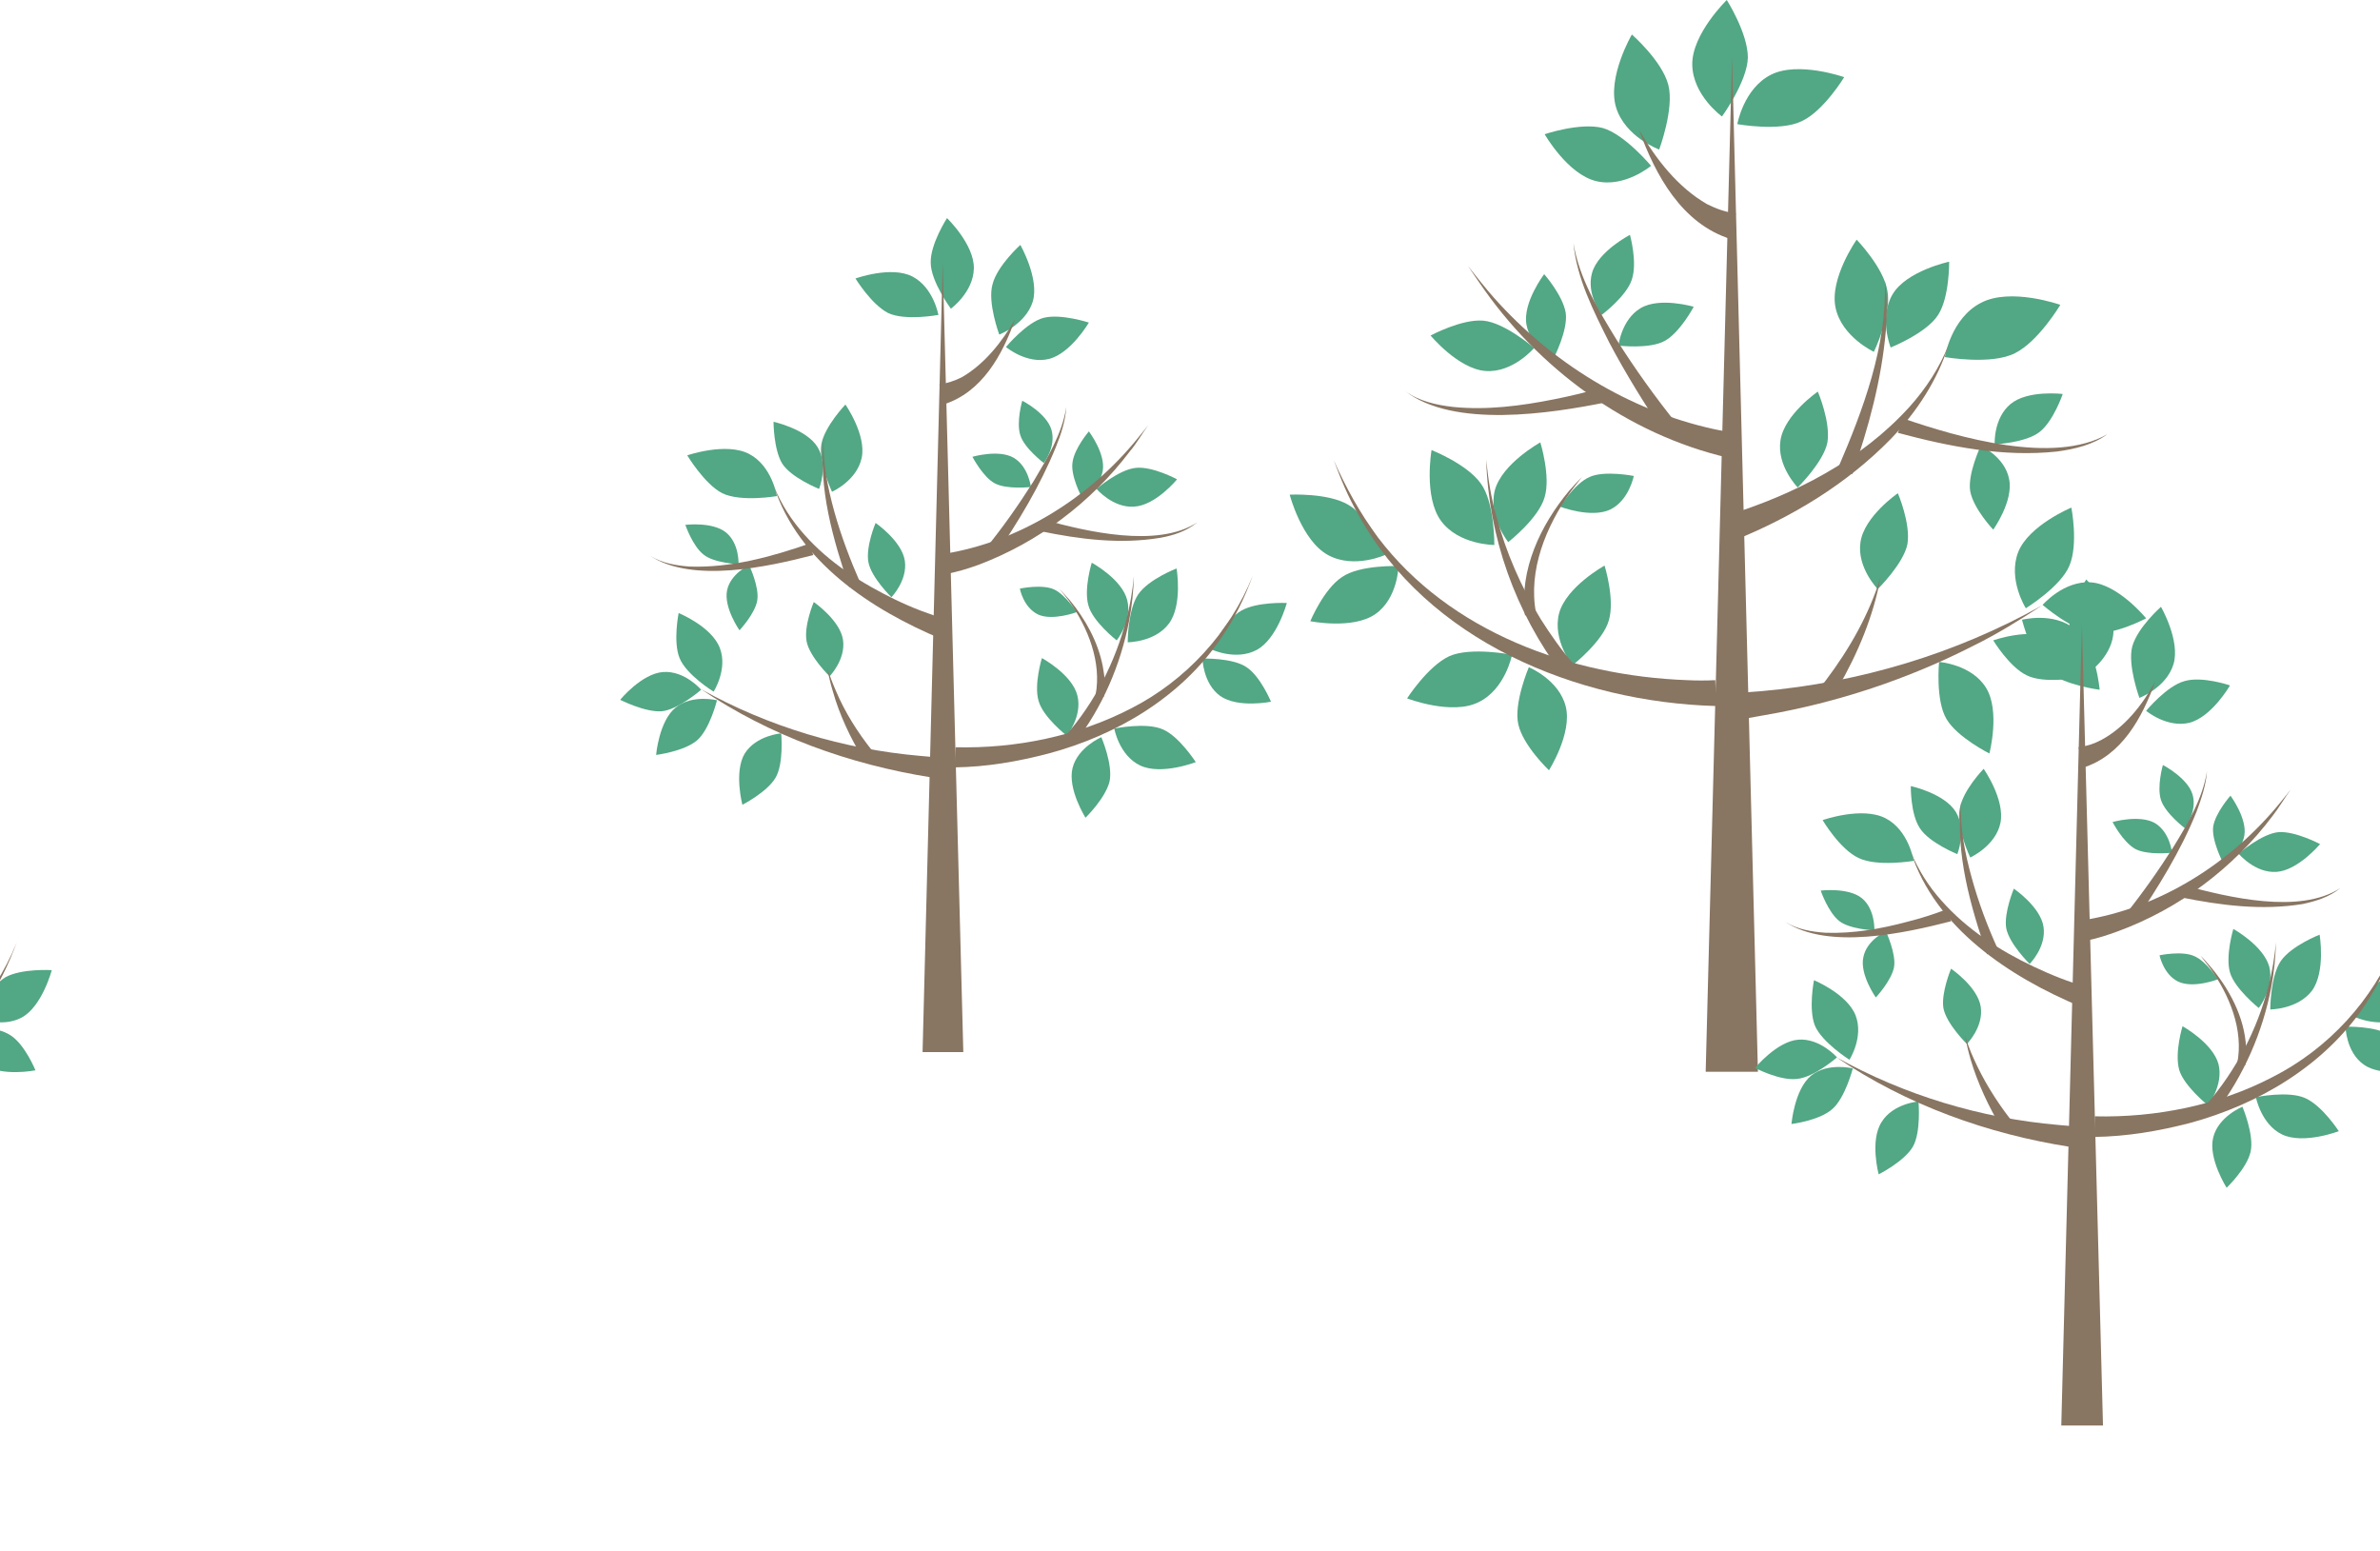 <?xml version="1.0" encoding="utf-8"?>
<!-- Generator: Adobe Illustrator 26.3.1, SVG Export Plug-In . SVG Version: 6.00 Build 0)  -->
<svg version="1.1" id="Layer_1" xmlns="http://www.w3.org/2000/svg" xmlns:xlink="http://www.w3.org/1999/xlink" x="0px" y="0px"
	 viewBox="0 0 496.6 323.5" style="enable-background:new 0 0 496.6 323.5;" xml:space="preserve">
<style type="text/css">
	.st0{fill:#52A785;}
	.st1{fill:#887562;}
</style>
<g>
	<g>
		<g>
			<path class="st0" d="M212.9,51.1c0,0,4,7,2.6,11.8c-1.5,4.8-7,6.9-7,6.9s-2.5-6.7-1.4-10.5C208.1,55.4,212.9,51.1,212.9,51.1"/>
			<path class="st0" d="M227.2,67.3c0,0-3.8,6.5-8.4,7.6c-4.6,1.1-8.9-2.5-8.9-2.5s4.3-5.2,7.9-6.1
				C221.4,65.4,227.2,67.3,227.2,67.3"/>
			<path class="st0" d="M213.3,83.6c0,0,5.1,2.6,6.1,6.1c1,3.5-1.6,6.9-1.6,6.9s-4.1-3.1-4.9-5.8C212,88.1,213.3,83.6,213.3,83.6"/>
			<path class="st0" d="M227.2,90c0,0,3.5,4.6,2.9,8.2c-0.6,3.6-4.4,5.5-4.4,5.5s-2.4-4.5-1.9-7.3C224.2,93.5,227.2,90,227.2,90"/>
			<path class="st0" d="M245.6,100c0,0-4.5,5.5-9,5.7c-4.4,0.3-7.8-3.7-7.8-3.7s4.7-4.1,8.3-4.4C240.6,97.3,245.6,100,245.6,100"/>
			<path class="st0" d="M245.5,118.6c0,0,1.3,7.6-1.6,11.5c-2.9,3.9-8.6,3.9-8.6,3.9s0-6.8,2.2-10
				C239.7,120.8,245.5,118.6,245.5,118.6"/>
			<path class="st0" d="M178.5,58.1c0,0,7.5-2.7,11.9-0.4c4.4,2.3,5.4,8,5.4,8s-6.9,1.3-10.5-0.4C181.8,63.5,178.5,58.1,178.5,58.1"
				/>
			<path class="st0" d="M197.6,45.5c0,0,5.7,5.5,5.6,10.5c-0.1,5-4.8,8.4-4.8,8.4s-4.2-5.7-4.2-9.6
				C194.1,50.9,197.6,45.5,197.6,45.5"/>
			<path class="st0" d="M202.9,95.3c0,0,5.5-1.6,8.6,0.2c3.1,1.8,3.6,6.1,3.6,6.1s-5.1,0.6-7.6-0.8
				C205.1,99.5,202.9,95.3,202.9,95.3"/>
			<path class="st0" d="M154.3,131.5c0,0-3.3-4.7-2.6-8.3c0.7-3.5,4.6-5.3,4.6-5.3s2.2,4.6,1.7,7.4
				C157.5,128.1,154.3,131.5,154.3,131.5"/>
			<path class="st0" d="M143.4,95c0,0,8.1-2.8,12.9-0.3c4.8,2.5,5.8,8.8,5.8,8.8s-7.5,1.3-11.4-0.6C147,101,143.4,95,143.4,95"/>
			<path class="st0" d="M161.4,88c0,0,6.9,1.5,9.2,5.3c2.3,3.8,0.3,8.7,0.3,8.7s-5.8-2.3-7.7-5.3C161.4,93.7,161.4,88,161.4,88"/>
			<path class="st0" d="M176.4,84.4c0,0,4.4,6.3,3.4,11.1c-1,4.8-6.2,7.1-6.2,7.1s-2.9-6.2-2.2-10C172.1,88.9,176.4,84.4,176.4,84.4
				"/>
			<path class="st0" d="M265.2,146.4c0,0-6.9,1.4-10.6-1.2c-3.6-2.6-3.7-7.8-3.7-7.8s6.3-0.2,9.2,1.8
				C263,141.1,265.2,146.4,265.2,146.4"/>
			<path class="st0" d="M249.5,159c0,0-7.2,2.8-11.6,0.7c-4.4-2.1-5.4-7.7-5.4-7.7s6.7-1.4,10.2,0.2
				C246.1,153.7,249.5,159,249.5,159"/>
			<path class="st0" d="M224.7,127.7c0,0-5.1,1.9-8.1,0.5c-3.1-1.5-3.8-5.4-3.8-5.4s4.7-1,7.2,0.2
				C222.3,124.1,224.7,127.7,224.7,127.7"/>
			<path class="st0" d="M268.5,125.8c0,0-2,7.5-6.3,9.8c-4.3,2.3-9.4-0.1-9.4-0.1s2.8-6.2,6.2-8.1
				C262.3,125.5,268.5,125.8,268.5,125.8"/>
			<path class="st0" d="M143,109.5c0,0,5.7-0.7,8.5,1.6c2.8,2.3,2.6,6.6,2.6,6.6s-5.1-0.2-7.3-2C144.5,113.9,143,109.5,143,109.5"/>
			<path class="st0" d="M169.8,125.6c0,0,5.5,3.8,6.1,7.9c0.6,4.1-2.8,7.6-2.8,7.6s-4.2-4.1-4.8-7.3
				C167.7,130.5,169.8,125.6,169.8,125.6"/>
			<path class="st0" d="M182.7,109.1c0,0,5.5,3.8,6.1,7.9c0.6,4.1-2.8,7.6-2.8,7.6s-4.2-4.1-4.8-7.3
				C180.6,114,182.7,109.1,182.7,109.1"/>
			<path class="st0" d="M227.8,117.4c0,0,6.3,3.4,7.4,7.8c1.1,4.3-2.2,8.4-2.2,8.4s-5-3.9-5.9-7.3
				C226.1,122.9,227.8,117.4,227.8,117.4"/>
			<path class="st0" d="M217.4,137.3c0,0,6.3,3.4,7.4,7.8c1.1,4.3-2.2,8.4-2.2,8.4s-5-3.9-5.9-7.3
				C215.7,142.8,217.4,137.3,217.4,137.3"/>
			<path class="st0" d="M226.5,170.6c0,0-3.8-6-2.7-10.4c1.1-4.3,6-6.4,6-6.4s2.5,5.8,1.7,9.3C230.6,166.6,226.5,170.6,226.5,170.6"
				/>
			<path class="st0" d="M154.9,167.9c0,0-1.8-6.9,0.5-10.7c2.4-3.8,7.6-4.2,7.6-4.2s0.6,6.3-1.2,9.3
				C160,165.3,154.9,167.9,154.9,167.9"/>
		</g>
		<path class="st0" d="M141.6,127.9c0,0,6.9,2.8,8.6,7.3c1.7,4.4-1.3,9.1-1.3,9.1s-5.7-3.5-7.1-7
			C140.4,133.9,141.6,127.9,141.6,127.9"/>
		<path class="st0" d="M129.4,146c0,0,4.5-5.5,9-5.8c4.5-0.3,7.9,3.7,7.9,3.7s-4.8,4.2-8.3,4.5C134.5,148.6,129.4,146,129.4,146"/>
		<path class="st0" d="M136.9,157.5c0,0,0.6-7.1,4.1-9.9c3.5-2.8,8.6-1.5,8.6-1.5s-1.5,6.1-4.2,8.4
			C142.6,156.8,136.9,157.5,136.9,157.5"/>
	</g>
	<g>
		<polygon class="st1" points="192.5,219.5 196.7,54.8 201,219.5 192.5,219.5 		"/>
	</g>
	<g>
		<path class="st1" d="M211.8,66.6c-2.6,7.4-6.9,15.3-15,17.8c0,0-0.8-4.2-0.8-4.2c1.5-0.2,3.1-0.7,4.7-1.5
			C205.5,75.9,209.1,71.3,211.8,66.6L211.8,66.6z"/>
	</g>
	<g>
		<path class="st1" d="M196.4,133.3c-14.6-6.1-29.8-16.1-34.9-31.8c1.5,3.7,3.7,7.1,6.3,10c5.2,5.9,12,10.2,19,13.6
			c3.5,1.7,7.2,3.1,10.9,4.2L196.4,133.3L196.4,133.3z"/>
	</g>
	<g>
		<path class="st1" d="M177.2,122.5c-3.4-10-6.5-20.7-5.3-31.3c-0.3,5.3,0.8,10.5,2.2,15.6c1.4,5,3.3,10,5.4,14.8
			C179.5,121.6,177.2,122.5,177.2,122.5L177.2,122.5z"/>
	</g>
	<g>
		<path class="st1" d="M194.4,162.2c-17.1-2.7-33.8-8.7-48.1-18.4c14,7.8,29.7,12.5,45.7,13.9c1,0.1,2.4,0.2,3.4,0.3
			C195.3,158,194.4,162.2,194.4,162.2L194.4,162.2z"/>
	</g>
	<g>
		<path class="st1" d="M180,158.1c-2.4-3.8-4.9-9.1-6.2-13.8c-0.5-1.6-0.9-3.3-1.2-5c0.5,1.6,1.1,3.2,1.8,4.8
			c1.9,4.5,4.5,8.6,7.5,12.4c0.2,0.2,0.4,0.5,0.5,0.8C182.3,157.3,180,158.1,180,158.1L180,158.1z"/>
	</g>
	<g>
		<path class="st1" d="M199.4,155.9c12.5,0.3,25.4-2.3,36.6-8.1c11.4-5.8,20.6-15.8,25.4-27.7c-1.7,4.6-3.8,9-6.6,13
			c-8.3,12.3-21.8,20.3-36,24.1c-6.5,1.7-12.9,2.8-19.6,2.9C199.2,160.1,199.4,155.9,199.4,155.9L199.4,155.9z"/>
	</g>
	<g>
		<path class="st1" d="M222.4,153.4c6-6.8,10.3-15.3,12.6-24.1c0.8-3,1.3-6,1.6-9.1c-0.1,3.1-0.4,6.2-1,9.3
			c-1.8,9.3-5.6,18.1-11.4,25.6C224.3,155,222.4,153.4,222.4,153.4L222.4,153.4z"/>
	</g>
	<g>
		<path class="st1" d="M228.6,145c1.3-6.9-1.6-14.1-5.6-19.7c-0.6-0.8-1.3-1.6-1.9-2.4c0.7,0.8,1.4,1.5,2.1,2.3
			c3.3,4,5.9,8.7,6.9,13.8c0.4,2.1,0.6,4.2,0.2,6.4L228.6,145L228.6,145z"/>
	</g>
	<g>
		<path class="st1" d="M196.7,115.6c16-2.5,30.7-11.8,40.8-24.3c0,0,2.1-2.6,2.1-2.6c-1.2,1.6-2.5,3.9-3.8,5.4
			c-8.1,10.7-19.2,19.1-31.8,23.8c-2.2,0.8-4.3,1.4-6.7,1.9L196.7,115.6L196.7,115.6z"/>
	</g>
	<g>
		<path class="st1" d="M205.6,114.5c3.6-4.4,6.9-9.1,10-14c2.9-4.9,6-9.9,6.9-15.6c-0.2,2.9-1.1,5.7-2.2,8.4
			c-3.3,8.1-7.8,15.5-12.7,22.7C207.6,116,205.6,114.5,205.6,114.5L205.6,114.5z"/>
	</g>
	<g>
		<path class="st1" d="M217.7,108.4c9,2.5,23.8,6,32.1,0.6c-2.2,1.8-4.9,2.7-7.7,3.2c-8.4,1.4-16.9,0.3-25.1-1.4
			C217,110.8,217.7,108.4,217.7,108.4L217.7,108.4z"/>
	</g>
	<g>
		<path class="st1" d="M169.7,115.8c-9.6,2.5-25.2,5.9-34,0.2c2.5,1.5,5.4,2,8.2,2.2c8.5,0.3,17-2,25-4.8
			C168.9,113.5,169.7,115.8,169.7,115.8L169.7,115.8z"/>
	</g>
</g>
<g>
	<g>
		<g>
			<path class="st0" d="M340.5,7.2c0,0-5.2,8.9-3.3,15.2c1.9,6.2,9,8.8,9,8.8s3.2-8.6,1.9-13.5C346.8,12.7,340.5,7.2,340.5,7.2"/>
			<path class="st0" d="M322.3,28c0,0,4.8,8.4,10.8,9.8c5.9,1.4,11.4-3.2,11.4-3.2s-5.5-6.6-10.1-7.9C329.7,25.5,322.3,28,322.3,28"
				/>
			<path class="st0" d="M340.1,49c0,0-6.6,3.4-7.9,7.9c-1.3,4.5,2,8.8,2,8.8s5.2-3.9,6.3-7.4C341.7,54.7,340.1,49,340.1,49"/>
			<path class="st0" d="M322.2,57.2c0,0-4.5,5.9-3.7,10.5c0.8,4.6,5.7,7,5.7,7s3-5.8,2.5-9.4C326.1,61.6,322.2,57.2,322.2,57.2"/>
			<path class="st0" d="M298.5,70c0,0,5.8,7,11.5,7.4c5.7,0.4,10.1-4.8,10.1-4.8s-6.1-5.3-10.6-5.7C305,66.5,298.5,70,298.5,70"/>
			<path class="st0" d="M298.7,93.9c0,0-1.7,9.8,2,14.8c3.7,5,11.1,5,11.1,5s0.1-8.8-2.8-12.8C306.1,96.8,298.7,93.9,298.7,93.9"/>
			<path class="st0" d="M384.8,16.1c0,0-9.6-3.4-15.3-0.5c-5.7,2.9-7,10.3-7,10.3s8.9,1.6,13.4-0.6
				C380.5,23.2,384.8,16.1,384.8,16.1"/>
			<path class="st0" d="M360.3,0c0,0-7.3,7.1-7.2,13.5c0.1,6.4,6.2,10.8,6.2,10.8s5.3-7.3,5.4-12.3C364.7,6.9,360.3,0,360.3,0"/>
			<path class="st0" d="M353.4,64c0,0-7.1-2.1-11.1,0.3c-4,2.4-4.6,7.8-4.6,7.8s6.5,0.8,9.7-1C350.6,69.3,353.4,64,353.4,64"/>
			<path class="st0" d="M415.9,110.5c0,0,4.3-6,3.3-10.6c-0.9-4.6-5.9-6.9-5.9-6.9s-2.8,5.9-2.2,9.5
				C411.8,106.2,415.9,110.5,415.9,110.5"/>
			<path class="st0" d="M429.9,63.6c0,0-10.4-3.7-16.6-0.4c-6.2,3.2-7.5,11.3-7.5,11.3s9.7,1.7,14.6-0.8
				C425.3,71.3,429.9,63.6,429.9,63.6"/>
			<path class="st0" d="M406.7,54.6c0,0-8.9,1.9-11.8,6.8c-2.9,4.9-0.4,11.1-0.4,11.1s7.5-3,9.9-6.8C406.8,62,406.7,54.6,406.7,54.6
				"/>
			<path class="st0" d="M387.4,50c0,0-5.7,8.1-4.4,14.2c1.3,6.1,8,9.2,8,9.2s3.8-7.9,2.8-12.8C393,55.8,387.4,50,387.4,50"/>
			<path class="st0" d="M273.4,129.6c0,0,8.9,1.8,13.6-1.5c4.7-3.3,4.8-10,4.8-10s-8.1-0.3-11.8,2.3
				C276.2,122.9,273.4,129.6,273.4,129.6"/>
			<path class="st0" d="M293.6,145.7c0,0,9.3,3.6,14.9,0.8c5.6-2.7,7-9.9,7-9.9s-8.6-1.7-13.1,0.3
				C297.9,139,293.6,145.7,293.6,145.7"/>
			<path class="st0" d="M325.5,105.7c0,0,6.5,2.5,10.5,0.6c3.9-1.9,4.9-7,4.9-7s-6.1-1.2-9.2,0.2
				C328.5,100.9,325.5,105.7,325.5,105.7"/>
			<path class="st0" d="M269.1,103.2c0,0,2.5,9.6,8,12.6c5.5,3,12.1-0.1,12.1-0.1s-3.6-8-7.9-10.4
				C277.1,102.8,269.1,103.2,269.1,103.2"/>
			<path class="st0" d="M430.4,82.2c0,0-7.3-0.9-10.9,2.1c-3.6,3-3.3,8.4-3.3,8.4s6.5-0.3,9.4-2.6C428.5,87.8,430.4,82.2,430.4,82.2
				"/>
			<path class="st0" d="M396,102.9c0,0-7,4.8-7.8,10.2c-0.8,5.3,3.6,9.8,3.6,9.8s5.4-5.3,6.2-9.4C398.7,109.2,396,102.9,396,102.9"
				/>
			<path class="st0" d="M379.3,81.7c0,0-7,4.8-7.8,10.2c-0.8,5.3,3.6,9.8,3.6,9.8s5.4-5.3,6.2-9.4C382,88,379.3,81.7,379.3,81.7"/>
			<path class="st0" d="M321.4,92.3c0,0-8,4.4-9.5,10c-1.4,5.6,2.8,10.8,2.8,10.8s6.4-5,7.6-9.4C323.6,99.4,321.4,92.3,321.4,92.3"
				/>
			<path class="st0" d="M334.8,118c0,0-8,4.4-9.5,10c-1.4,5.6,2.8,10.8,2.8,10.8s6.4-5,7.6-9.4C337,125,334.8,118,334.8,118"/>
			<path class="st0" d="M323.2,160.7c0,0,4.9-7.7,3.5-13.3c-1.4-5.6-7.7-8.2-7.7-8.2s-3.2,7.5-2.2,11.9
				C317.8,155.6,323.2,160.7,323.2,160.7"/>
			<path class="st0" d="M415.1,157.2c0,0,2.3-8.9-0.7-13.7c-3-4.9-9.8-5.4-9.8-5.4s-0.8,8.1,1.6,12
				C408.5,153.9,415.1,157.2,415.1,157.2"/>
		</g>
		<path class="st0" d="M432.2,105.9c0,0-8.9,3.7-11.1,9.3c-2.2,5.7,1.6,11.7,1.6,11.7s7.3-4.5,9.1-8.9
			C433.7,113.5,432.2,105.9,432.2,105.9"/>
		<path class="st0" d="M447.8,129c0,0-5.8-7.1-11.5-7.5c-5.7-0.4-10.1,4.7-10.1,4.7s6.1,5.3,10.6,5.8
			C441.3,132.5,447.8,129,447.8,129"/>
		<path class="st0" d="M438.1,143.9c0,0-0.7-9.1-5.2-12.7c-4.5-3.6-11-1.9-11-1.9s2,7.9,5.4,10.8C430.8,143,438.1,143.9,438.1,143.9
			"/>
	</g>
	<g>
		<polygon class="st1" points="355.9,223.6 361.4,12 366.8,223.6 355.9,223.6 		"/>
	</g>
	<g>
		<path class="st1" d="M342,27.1c3.5,6.1,8.1,12,14.2,15.5c2,1,4,1.7,6,1.9l-1,5.4C350.9,46.7,345.4,36.5,342,27.1L342,27.1z"/>
	</g>
	<g>
		<path class="st1" d="M360.1,107.6c14.3-4.4,28.3-11.6,38.4-22.8c3.4-3.8,6.2-8.1,8.1-12.9c-2.3,7.4-6.7,14.1-12.1,19.7
			c-9.2,9.4-20.6,16.3-32.8,21.2C361.8,112.8,360.1,107.6,360.1,107.6L360.1,107.6z"/>
	</g>
	<g>
		<path class="st1" d="M383.5,97.7c5.3-12.3,10.2-25.4,9.8-39c0.5,3.4,0.4,6.8,0.2,10.2c-0.9,10.3-3.6,20.3-7,30
			C386.4,99,383.5,97.7,383.5,97.7L383.5,97.7z"/>
	</g>
	<g>
		<path class="st1" d="M363.2,144.6c1.2-0.2,3.1-0.3,4.3-0.4c20.5-1.8,40.6-7.8,58.6-17.9c-4.6,3-9.4,6-14.3,8.4
			c-13.7,7-28.5,11.9-43.6,14.5c-1,0.2-2.9,0.5-3.9,0.7C364.3,149.9,363.2,144.6,363.2,144.6L363.2,144.6z"/>
	</g>
	<g>
		<path class="st1" d="M379.8,143.6c0.3-0.6,0.8-1.2,1.2-1.7c4.9-6.5,9-13.7,11.4-21.5c-1.5,8.2-4.8,16-8.9,23.1
			c-0.2,0.3-0.6,0.9-0.7,1.2c0,0,0-0.1,0-0.1L379.8,143.6L379.8,143.6z"/>
	</g>
	<g>
		<path class="st1" d="M358.1,147.3c-29.1-0.8-60.3-13.6-74.7-40c-2.1-3.6-3.7-7.5-5.1-11.3c2.5,5.7,5.5,11.1,9.2,16.1
			c15,19.8,40.3,28.9,64.5,29.8c2,0.1,4.1,0.1,5.9,0C357.9,141.8,358.1,147.3,358.1,147.3L358.1,147.3z"/>
	</g>
	<g>
		<path class="st1" d="M326,140.7c-9.8-12.9-15.4-28.7-15.9-44.8c0.4,4,1,7.9,2.1,11.7c2,7.6,5.2,14.9,9.3,21.6
			c2.1,3.3,4.4,6.6,6.9,9.4C328.4,138.6,326,140.7,326,140.7L326,140.7z"/>
	</g>
	<g>
		<path class="st1" d="M318.2,128.4c-1.2-9.5,3.2-18.8,9.2-26c0.9-1,1.8-2,2.7-2.9c-0.8,1-1.6,2.1-2.4,3.1
			c-5.1,7.2-8.9,16.4-7.2,25.3C320.4,127.9,318.2,128.4,318.2,128.4L318.2,128.4z"/>
	</g>
	<g>
		<path class="st1" d="M360.6,95.5c-21.1-4.9-39.8-18.7-51.9-36.5c0,0-2.4-3.5-2.4-3.5c1.6,2,3.7,4.7,5.4,6.6
			c12,13.5,28.1,23.5,45.8,27.4c1.3,0.3,2.7,0.5,3.9,0.7C361.3,90.1,360.6,95.5,360.6,95.5L360.6,95.5z"/>
	</g>
	<g>
		<path class="st1" d="M347.4,90.6c-4.2-6.2-8.1-12.5-11.6-19.1c-3.3-6.6-6.8-13.4-7.5-20.8c1.2,7.3,5.1,13.8,8.9,20
			c3.9,6.2,8.2,12.2,12.8,17.9C350,88.6,347.4,90.6,347.4,90.6L347.4,90.6z"/>
	</g>
	<g>
		<path class="st1" d="M335.3,83.9c-11.8,2.4-32,5.5-42.1-2.3c2.9,2.1,6.5,2.9,10,3.3c7,0.7,14.1-0.2,21.1-1.6
			c3.5-0.7,6.9-1.5,10.2-2.5L335.3,83.9L335.3,83.9z"/>
	</g>
	<g>
		<path class="st1" d="M397.1,87.3c11.6,4,31.4,9.7,42.6,3.3c-3,2.2-6.8,3.1-10.5,3.6c-11.2,1.2-22.4-1-33.2-3.9
			C396,90.3,397.1,87.3,397.1,87.3L397.1,87.3z"/>
	</g>
</g>
<g>
	<g>
		<g>
			<path class="st0" d="M450.9,126.6c0,0,4.1,7.1,2.6,12c-1.5,4.9-7.1,7-7.1,7s-2.5-6.8-1.5-10.7C446,130.9,450.9,126.6,450.9,126.6
				"/>
			<path class="st0" d="M465.3,143c0,0-3.8,6.6-8.5,7.8c-4.7,1.1-9-2.5-9-2.5s4.3-5.2,8-6.2C459.5,141,465.3,143,465.3,143"/>
			<path class="st0" d="M451.3,159.6c0,0,5.2,2.7,6.2,6.2c1,3.5-1.6,7-1.6,7s-4.1-3.1-5-5.9C450,164.1,451.3,159.6,451.3,159.6"/>
			<path class="st0" d="M465.4,166c0,0,3.5,4.7,2.9,8.3c-0.6,3.6-4.5,5.6-4.5,5.6s-2.4-4.6-2-7.5C462.3,169.5,465.4,166,465.4,166"
				/>
			<path class="st0" d="M484.1,176.1c0,0-4.6,5.5-9.1,5.8c-4.5,0.3-7.9-3.8-7.9-3.8s4.8-4.2,8.4-4.5
				C479,173.4,484.1,176.1,484.1,176.1"/>
			<path class="st0" d="M484,195c0,0,1.3,7.7-1.6,11.7c-3,3.9-8.7,3.9-8.7,3.9s0-6.9,2.2-10.1C478.1,197.3,484,195,484,195"/>
			<path class="st0" d="M415.9,133.6c0,0,7.6-2.7,12.1-0.4c4.5,2.3,5.5,8.2,5.5,8.2s-7,1.3-10.6-0.5
				C419.3,139.2,415.9,133.6,415.9,133.6"/>
			<path class="st0" d="M435.3,120.9c0,0,5.8,5.6,5.7,10.7c-0.1,5.1-4.9,8.5-4.9,8.5s-4.2-5.7-4.3-9.7
				C431.8,126.3,435.3,120.9,435.3,120.9"/>
			<path class="st0" d="M440.8,171.5c0,0,5.6-1.6,8.8,0.2c3.2,1.9,3.6,6.2,3.6,6.2s-5.1,0.6-7.7-0.8
				C442.9,175.6,440.8,171.5,440.8,171.5"/>
			<path class="st0" d="M391.4,208.1c0,0-3.4-4.8-2.6-8.4c0.7-3.6,4.7-5.4,4.7-5.4s2.2,4.7,1.7,7.5
				C394.6,204.7,391.4,208.1,391.4,208.1"/>
			<path class="st0" d="M380.3,171.1c0,0,8.2-2.9,13.1-0.4c4.9,2.5,5.9,8.9,5.9,8.9s-7.6,1.3-11.5-0.6
				C383.9,177.2,380.3,171.1,380.3,171.1"/>
			<path class="st0" d="M398.7,164c0,0,7,1.5,9.4,5.4c2.3,3.9,0.3,8.8,0.3,8.8s-5.9-2.4-7.8-5.4C398.6,169.8,398.7,164,398.7,164"/>
			<path class="st0" d="M413.9,160.4c0,0,4.5,6.4,3.5,11.3c-1,4.8-6.3,7.2-6.3,7.2s-3-6.3-2.2-10.1
				C409.5,164.9,413.9,160.4,413.9,160.4"/>
			<path class="st0" d="M503.9,223.3c0,0-7.1,1.4-10.7-1.2c-3.7-2.6-3.8-7.9-3.8-7.9s6.4-0.2,9.3,1.8
				C501.7,217.9,503.9,223.3,503.9,223.3"/>
			<path class="st0" d="M488,236c0,0-7.3,2.8-11.8,0.7c-4.4-2.1-5.5-7.8-5.5-7.8s6.8-1.4,10.3,0.2C484.6,230.7,488,236,488,236"/>
			<path class="st0" d="M462.8,204.3c0,0-5.1,2-8.3,0.5c-3.1-1.5-3.9-5.5-3.9-5.5s4.8-1,7.3,0.2
				C460.4,200.6,462.8,204.3,462.8,204.3"/>
			<path class="st0" d="M507.3,202.4c0,0-2,7.6-6.3,9.9c-4.3,2.3-9.6-0.1-9.6-0.1s2.9-6.3,6.2-8.3C501,202,507.3,202.4,507.3,202.4"
				/>
			<path class="st0" d="M379.9,185.8c0,0,5.8-0.7,8.6,1.6c2.8,2.3,2.6,6.7,2.6,6.7s-5.2-0.2-7.4-2
				C381.4,190.2,379.9,185.8,379.9,185.8"/>
			<path class="st0" d="M407.1,202.1c0,0,5.6,3.8,6.2,8c0.6,4.2-2.9,7.7-2.9,7.7s-4.3-4.2-4.9-7.5
				C405,207.1,407.1,202.1,407.1,202.1"/>
			<path class="st0" d="M420.2,185.4c0,0,5.6,3.8,6.2,8c0.6,4.2-2.9,7.7-2.9,7.7s-4.3-4.2-4.9-7.5
				C418.1,190.4,420.2,185.4,420.2,185.4"/>
			<path class="st0" d="M466,193.8c0,0,6.3,3.5,7.5,7.9c1.1,4.4-2.2,8.6-2.2,8.6s-5-4-6-7.4C464.3,199.4,466,193.8,466,193.8"/>
			<path class="st0" d="M455.4,214.1c0,0,6.3,3.5,7.5,7.9c1.1,4.4-2.2,8.6-2.2,8.6s-5-4-6-7.4C453.7,219.6,455.4,214.1,455.4,214.1"
				/>
			<path class="st0" d="M464.6,247.8c0,0-3.9-6.1-2.8-10.5c1.1-4.4,6.1-6.4,6.1-6.4s2.5,5.9,1.7,9.4
				C468.8,243.8,464.6,247.8,464.6,247.8"/>
			<path class="st0" d="M392,245c0,0-1.9-7,0.6-10.9c2.4-3.9,7.7-4.3,7.7-4.3s0.6,6.4-1.2,9.5C397.2,242.4,392,245,392,245"/>
		</g>
		<path class="st0" d="M378.5,204.5c0,0,7,2.9,8.7,7.4c1.7,4.5-1.3,9.2-1.3,9.2s-5.7-3.6-7.2-7.1
			C377.3,210.5,378.5,204.5,378.5,204.5"/>
		<path class="st0" d="M366.2,222.8c0,0,4.6-5.6,9.1-5.9c4.5-0.3,8,3.7,8,3.7s-4.8,4.2-8.4,4.5C371.3,225.5,366.2,222.8,366.2,222.8
			"/>
		<path class="st0" d="M373.8,234.5c0,0,0.6-7.2,4.1-10.1c3.5-2.8,8.7-1.5,8.7-1.5s-1.6,6.2-4.3,8.5
			C379.6,233.8,373.8,234.5,373.8,234.5"/>
	</g>
	<g>
		<polygon class="st1" points="430.1,297.4 434.4,130.3 438.8,297.4 430.1,297.4 		"/>
	</g>
	<g>
		<path class="st1" d="M449.7,142.2c-2.7,7.5-7,15.5-15.2,18c0,0-0.8-4.3-0.8-4.3c1.6-0.2,3.2-0.7,4.7-1.5
			C443.3,151.8,447,147.1,449.7,142.2L449.7,142.2z"/>
	</g>
	<g>
		<path class="st1" d="M434.1,210c-14.8-6.2-30.3-16.4-35.4-32.3c1.5,3.7,3.7,7.2,6.4,10.2c5.3,6,12.1,10.4,19.3,13.8
			c3.6,1.7,7.3,3.2,11,4.2L434.1,210L434.1,210z"/>
	</g>
	<g>
		<path class="st1" d="M414.6,199.1c-3.5-10.2-6.6-21-5.4-31.8c-0.3,5.4,0.8,10.7,2.2,15.8c1.4,5.1,3.3,10.2,5.5,15
			C417,198.1,414.6,199.1,414.6,199.1L414.6,199.1z"/>
	</g>
	<g>
		<path class="st1" d="M432.1,239.3c-17.4-2.7-34.3-8.8-48.9-18.7c14.2,7.9,30.1,12.7,46.3,14.1c1,0.1,2.5,0.2,3.4,0.3
			C433,235.1,432.1,239.3,432.1,239.3L432.1,239.3z"/>
	</g>
	<g>
		<path class="st1" d="M417.5,235.1c-2.4-3.9-4.9-9.2-6.3-14c-0.5-1.7-0.9-3.4-1.2-5.1c0.5,1.6,1.1,3.3,1.8,4.8
			c2,4.5,4.6,8.7,7.6,12.6c0.2,0.2,0.4,0.5,0.5,0.8C419.9,234.3,417.5,235.1,417.5,235.1L417.5,235.1z"/>
	</g>
	<g>
		<path class="st1" d="M437.1,232.9c12.7,0.3,25.8-2.3,37.1-8.2c11.6-5.9,20.9-16,25.8-28.1c-1.7,4.6-3.9,9.1-6.6,13.2
			c-8.4,12.5-22.1,20.6-36.5,24.5c-6.6,1.7-13.1,2.8-19.9,2.9C437,237.2,437.1,232.9,437.1,232.9L437.1,232.9z"/>
	</g>
	<g>
		<path class="st1" d="M460.5,230.3c6-6.9,10.5-15.5,12.8-24.5c0.8-3,1.3-6.1,1.6-9.2c-0.1,3.1-0.4,6.3-1,9.4
			c-1.8,9.4-5.7,18.3-11.5,26C462.4,232,460.5,230.3,460.5,230.3L460.5,230.3z"/>
	</g>
	<g>
		<path class="st1" d="M466.8,221.9c1.4-7-1.6-14.3-5.7-20c-0.6-0.8-1.3-1.6-1.9-2.5c1.4,1.5,2.8,3.1,4,4.8c3.7,5.2,6.2,11.5,5.3,18
			C468.5,222.3,466.8,221.9,466.8,221.9L466.8,221.9z"/>
	</g>
	<g>
		<path class="st1" d="M434.5,192c16.2-2.5,31.1-12,41.4-24.7c0,0,2.1-2.6,2.1-2.6c-1.2,1.6-2.6,4-3.8,5.5
			c-8.2,10.9-19.5,19.4-32.3,24.1c-2.2,0.8-4.3,1.5-6.8,2C435,196.3,434.5,192,434.5,192L434.5,192z"/>
	</g>
	<g>
		<path class="st1" d="M443.4,190.9c3.6-4.5,7-9.3,10.1-14.2c3-4.9,6.1-10.1,7-15.8c-0.2,2.9-1.2,5.8-2.2,8.5
			c-3.3,8.2-8,15.7-12.9,23C445.4,192.4,443.4,190.9,443.4,190.9L443.4,190.9z"/>
	</g>
	<g>
		<path class="st1" d="M455.7,184.7c9.2,2.5,24.1,6.1,32.6,0.6c-2.2,1.8-5,2.7-7.8,3.3c-8.5,1.4-17.1,0.3-25.5-1.4
			C455.1,187.1,455.7,184.7,455.7,184.7L455.7,184.7z"/>
	</g>
	<g>
		<path class="st1" d="M407.1,192.2c-9.7,2.5-25.6,6-34.5,0.2c2.5,1.5,5.4,2,8.3,2.2c5.8,0.2,11.5-0.8,17.1-2.3
			c2.8-0.7,5.6-1.6,8.2-2.6L407.1,192.2L407.1,192.2z"/>
	</g>
</g>
<g>
	<g>
		<g>
			<path class="st0" d="M-45.6,126.6c0,0,4.1,7.1,2.6,12c-1.5,4.9-7.1,7-7.1,7s-2.5-6.8-1.5-10.7C-50.5,130.9-45.6,126.6-45.6,126.6
				"/>
			<path class="st0" d="M-31.2,143c0,0-3.8,6.6-8.5,7.8c-4.7,1.1-9-2.5-9-2.5s4.3-5.2,8-6.2C-37.1,141-31.2,143-31.2,143"/>
			<path class="st0" d="M-45.3,159.6c0,0,5.2,2.7,6.2,6.2c1,3.5-1.6,7-1.6,7s-4.1-3.1-5-5.9C-46.5,164.1-45.3,159.6-45.3,159.6"/>
			<path class="st0" d="M-31.1,166c0,0,3.5,4.7,2.9,8.3c-0.6,3.6-4.5,5.6-4.5,5.6s-2.4-4.6-2-7.5C-34.2,169.5-31.1,166-31.1,166"/>
			<path class="st0" d="M-12.5,176.1c0,0-4.6,5.5-9.1,5.8c-4.5,0.3-7.9-3.8-7.9-3.8s4.8-4.2,8.4-4.5
				C-17.6,173.4-12.5,176.1-12.5,176.1"/>
			<path class="st0" d="M-12.6,195c0,0,1.3,7.7-1.6,11.7c-3,3.9-8.7,3.9-8.7,3.9s0-6.9,2.2-10.1C-18.4,197.3-12.6,195-12.6,195"/>
			<path class="st0" d="M-80.6,133.6c0,0,7.6-2.7,12.1-0.4c4.5,2.3,5.5,8.2,5.5,8.2s-7,1.3-10.6-0.5
				C-77.2,139.2-80.6,133.6-80.6,133.6"/>
			<path class="st0" d="M-61.2,120.9c0,0,5.8,5.6,5.7,10.7c-0.1,5.1-4.9,8.5-4.9,8.5s-4.2-5.7-4.3-9.7
				C-64.7,126.3-61.2,120.9-61.2,120.9"/>
			<path class="st0" d="M-55.8,171.5c0,0,5.6-1.6,8.8,0.2c3.2,1.9,3.6,6.2,3.6,6.2s-5.1,0.6-7.7-0.8
				C-53.6,175.6-55.8,171.5-55.8,171.5"/>
			<path class="st0" d="M-105.1,208.1c0,0-3.4-4.8-2.6-8.4c0.7-3.6,4.7-5.4,4.7-5.4s2.2,4.7,1.7,7.5
				C-101.9,204.7-105.1,208.1-105.1,208.1"/>
			<path class="st0" d="M-116.2,171.1c0,0,8.2-2.9,13.1-0.4c4.9,2.5,5.9,8.9,5.9,8.9s-7.6,1.3-11.5-0.6
				C-112.6,177.2-116.2,171.1-116.2,171.1"/>
			<path class="st0" d="M-97.9,164c0,0,7,1.5,9.4,5.4c2.3,3.9,0.3,8.8,0.3,8.8s-5.9-2.4-7.8-5.4C-97.9,169.8-97.9,164-97.9,164"/>
			<path class="st0" d="M-82.7,160.4c0,0,4.5,6.4,3.5,11.3c-1,4.8-6.3,7.2-6.3,7.2s-3-6.3-2.2-10.1C-87,164.9-82.7,160.4-82.7,160.4
				"/>
			<path class="st0" d="M7.4,223.3c0,0-7.1,1.4-10.7-1.2c-3.7-2.6-3.8-7.9-3.8-7.9s6.4-0.2,9.3,1.8C5.2,217.9,7.4,223.3,7.4,223.3"
				/>
			<path class="st0" d="M-8.5,236c0,0-7.3,2.8-11.8,0.7c-4.4-2.1-5.5-7.8-5.5-7.8s6.8-1.4,10.3,0.2C-11.9,230.7-8.5,236-8.5,236"/>
			<path class="st0" d="M-33.7,204.3c0,0-5.1,2-8.3,0.5c-3.1-1.5-3.9-5.5-3.9-5.5s4.8-1,7.3,0.2C-36.1,200.6-33.7,204.3-33.7,204.3"
				/>
			<path class="st0" d="M10.8,202.4c0,0-2,7.6-6.3,9.9c-4.3,2.3-9.6-0.1-9.6-0.1s2.9-6.3,6.2-8.3C4.5,202,10.8,202.4,10.8,202.4"/>
			<path class="st0" d="M-116.6,185.8c0,0,5.8-0.7,8.6,1.6c2.8,2.3,2.6,6.7,2.6,6.7s-5.2-0.2-7.4-2
				C-115.1,190.2-116.6,185.8-116.6,185.8"/>
			<path class="st0" d="M-89.4,202.1c0,0,5.6,3.8,6.2,8c0.6,4.2-2.9,7.7-2.9,7.7s-4.3-4.2-4.9-7.5
				C-91.6,207.1-89.4,202.1-89.4,202.1"/>
			<path class="st0" d="M-76.3,185.4c0,0,5.6,3.8,6.2,8c0.6,4.2-2.9,7.7-2.9,7.7s-4.3-4.2-4.9-7.5
				C-78.4,190.4-76.3,185.4-76.3,185.4"/>
			<path class="st0" d="M-30.5,193.8c0,0,6.3,3.5,7.5,7.9c1.1,4.4-2.2,8.6-2.2,8.6s-5-4-6-7.4C-32.2,199.4-30.5,193.8-30.5,193.8"/>
			<path class="st0" d="M-41.1,214.1c0,0,6.3,3.5,7.5,7.9c1.1,4.4-2.2,8.6-2.2,8.6s-5-4-6-7.4C-42.8,219.6-41.1,214.1-41.1,214.1"/>
			<path class="st0" d="M-31.9,247.8c0,0-3.9-6.1-2.8-10.5c1.1-4.4,6.1-6.4,6.1-6.4s2.5,5.9,1.7,9.4
				C-27.7,243.8-31.9,247.8-31.9,247.8"/>
			<path class="st0" d="M-104.6,245c0,0-1.9-7,0.6-10.9c2.4-3.9,7.7-4.3,7.7-4.3s0.6,6.4-1.2,9.5C-99.3,242.4-104.6,245-104.6,245"
				/>
		</g>
		<path class="st0" d="M-118,204.5c0,0,7,2.9,8.7,7.4c1.7,4.5-1.3,9.2-1.3,9.2s-5.7-3.6-7.2-7.1C-119.2,210.5-118,204.5-118,204.5"
			/>
		<path class="st0" d="M-130.4,222.8c0,0,4.6-5.6,9.1-5.9c4.5-0.3,8,3.7,8,3.7s-4.8,4.2-8.4,4.5
			C-125.2,225.5-130.4,222.8-130.4,222.8"/>
		<path class="st0" d="M-122.7,234.5c0,0,0.6-7.2,4.1-10.1c3.5-2.8,8.7-1.5,8.7-1.5s-1.6,6.2-4.3,8.5
			C-116.9,233.8-122.7,234.5-122.7,234.5"/>
	</g>
	<g>
		<polygon class="st1" points="-66.4,297.4 -62.1,130.3 -57.7,297.4 -66.4,297.4 		"/>
	</g>
	<g>
		<path class="st1" d="M-46.8,142.2c-2.7,7.5-7,15.5-15.2,18c0,0-0.8-4.3-0.8-4.3c1.6-0.2,3.2-0.7,4.7-1.5
			C-53.2,151.8-49.6,147.1-46.8,142.2L-46.8,142.2z"/>
	</g>
	<g>
		<path class="st1" d="M-62.4,210c-14.8-6.2-30.3-16.4-35.4-32.3c1.5,3.7,3.7,7.2,6.4,10.2c5.3,6,12.1,10.4,19.3,13.8
			c3.6,1.7,7.3,3.2,11,4.2L-62.4,210L-62.4,210z"/>
	</g>
	<g>
		<path class="st1" d="M-81.9,199.1c-3.5-10.2-6.6-21-5.4-31.8c-0.3,5.4,0.8,10.7,2.2,15.8c1.4,5.1,3.3,10.2,5.5,15
			C-79.5,198.1-81.9,199.1-81.9,199.1L-81.9,199.1z"/>
	</g>
	<g>
		<path class="st1" d="M-64.4,239.3c-17.4-2.7-34.3-8.8-48.9-18.7c14.2,7.9,30.1,12.7,46.3,14.1c1,0.1,2.5,0.2,3.4,0.3
			C-63.5,235.1-64.4,239.3-64.4,239.3L-64.4,239.3z"/>
	</g>
	<g>
		<path class="st1" d="M-79.1,235.1c-2.4-3.9-4.9-9.2-6.3-14c-0.5-1.7-0.9-3.4-1.2-5.1c0.5,1.6,1.1,3.3,1.8,4.8
			c2,4.5,4.6,8.7,7.6,12.6c0.2,0.2,0.4,0.5,0.5,0.8C-76.7,234.3-79.1,235.1-79.1,235.1L-79.1,235.1z"/>
	</g>
	<g>
		<path class="st1" d="M-59.4,232.9c12.7,0.3,25.8-2.3,37.1-8.2c11.6-5.9,20.9-16,25.8-28.1c-1.7,4.6-3.9,9.1-6.6,13.2
			c-8.4,12.5-22.1,20.6-36.5,24.5c-6.6,1.7-13.1,2.8-19.9,2.9C-59.5,237.2-59.4,232.9-59.4,232.9L-59.4,232.9z"/>
	</g>
	<g>
		<path class="st1" d="M-36,230.3c6-6.9,10.5-15.5,12.8-24.5c0.8-3,1.3-6.1,1.6-9.2c-0.1,3.1-0.4,6.3-1,9.4
			c-1.8,9.4-5.7,18.3-11.5,26C-34.1,232-36,230.3-36,230.3L-36,230.3z"/>
	</g>
	<g>
		<path class="st1" d="M-29.8,221.9c1.4-7-1.6-14.3-5.7-20c-0.6-0.8-1.3-1.6-1.9-2.5c1.4,1.5,2.8,3.1,4,4.8c3.7,5.2,6.2,11.5,5.3,18
			C-28,222.3-29.8,221.9-29.8,221.9L-29.8,221.9z"/>
	</g>
	<g>
		<path class="st1" d="M-62.1,192c16.2-2.5,31.1-12,41.4-24.7c0,0,2.1-2.6,2.1-2.6c-1.2,1.6-2.6,4-3.8,5.5
			c-8.2,10.9-19.5,19.4-32.3,24.1c-2.2,0.8-4.3,1.5-6.8,2L-62.1,192L-62.1,192z"/>
	</g>
	<g>
		<path class="st1" d="M-53.1,190.9c3.6-4.5,7-9.3,10.1-14.2c3-4.9,6.1-10.1,7-15.8c-0.2,2.9-1.2,5.8-2.2,8.5
			c-3.3,8.2-8,15.7-12.9,23C-51.1,192.4-53.1,190.9-53.1,190.9L-53.1,190.9z"/>
	</g>
	<g>
		<path class="st1" d="M-40.8,184.7c9.2,2.5,24.1,6.1,32.6,0.6c-2.2,1.8-5,2.7-7.8,3.3c-8.5,1.4-17.1,0.3-25.5-1.4
			C-41.5,187.1-40.8,184.7-40.8,184.7L-40.8,184.7z"/>
	</g>
	<g>
		<path class="st1" d="M-89.5,192.2c-9.7,2.5-25.6,6-34.5,0.2c2.5,1.5,5.4,2,8.3,2.2c5.8,0.2,11.5-0.8,17.1-2.3
			c2.8-0.7,5.6-1.6,8.2-2.6C-90.3,189.8-89.5,192.2-89.5,192.2L-89.5,192.2z"/>
	</g>
</g>
</svg>
